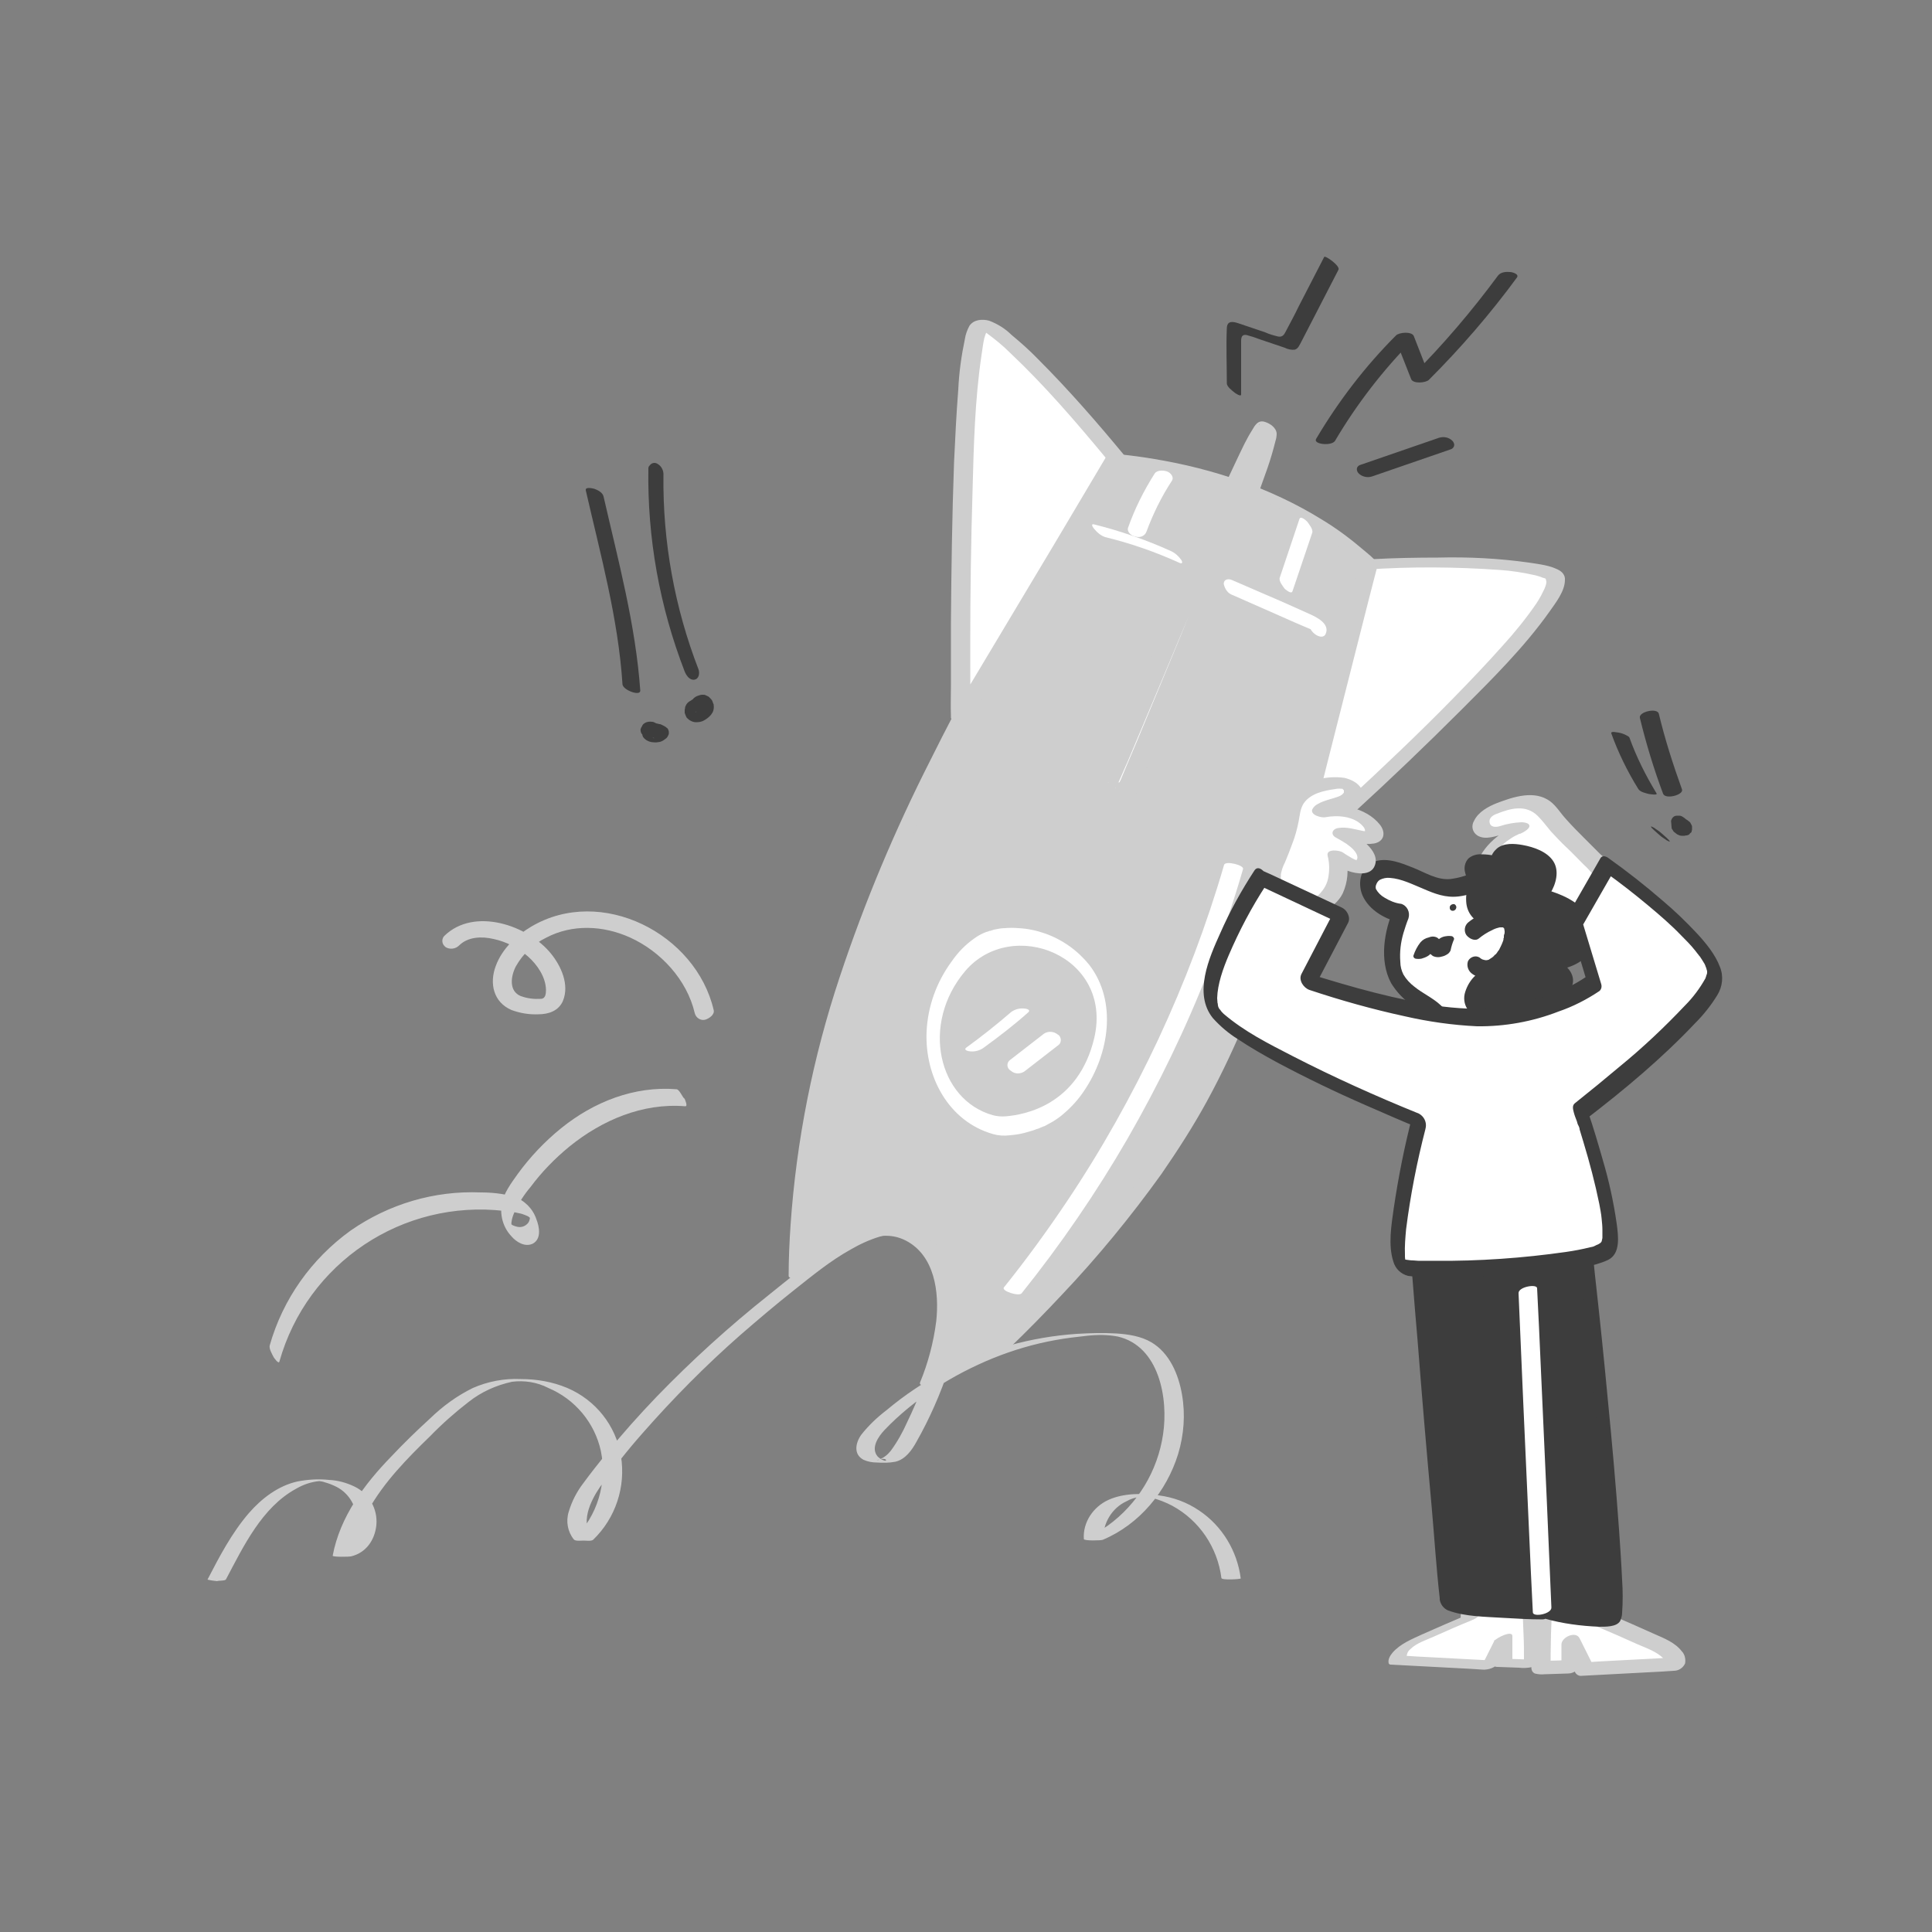 <svg width="320" height="320" viewBox="0 0 320 320" fill="none" xmlns="http://www.w3.org/2000/svg">
<rect x="0" y="0" width="320" height="320" fill="#808080" stroke="none"/>
<path d="M118.208 167.296C115.264 154.624 99.584 146.624 88 153.472C85.504 154.944 83.136 157.184 82.112 160C81.024 162.88 81.728 166.016 84.736 167.296C86.144 167.808 87.616 168.064 89.152 168C90.88 168 92.544 167.424 93.248 165.76C94.336 163.072 92.928 160 91.264 157.952C87.424 153.216 78.528 150.208 73.6 155.008C73.152 155.456 73.152 156.224 73.6 156.672C73.664 156.736 73.728 156.8 73.792 156.864C74.496 157.312 75.456 157.184 76.032 156.608C77.504 155.136 79.808 155.072 81.728 155.52C83.84 155.968 85.824 156.992 87.424 158.4C88.96 159.744 90.368 161.792 90.432 163.904C90.432 164.608 90.368 165.44 89.536 165.44C88.448 165.504 87.36 165.376 86.272 164.992C84.224 164.16 84.608 161.664 85.44 160.064C86.592 158.016 88.32 156.352 90.432 155.328C94.784 153.024 99.904 153.28 104.32 155.264C109.44 157.568 113.792 162.304 115.072 167.808C115.264 168.576 116.032 169.088 116.8 168.896C117.44 168.704 118.4 168.064 118.208 167.296Z" fill="#CECECE"/>
<path d="M112.064 180.415C105.024 179.839 98.304 182.527 92.928 186.879C90.24 189.055 87.808 191.615 85.76 194.431C84.672 195.967 83.392 197.631 83.072 199.551C82.816 201.471 83.392 203.391 84.736 204.799C85.504 205.695 86.912 206.591 88.192 206.015C89.728 205.247 89.344 203.199 88.832 201.919C88.256 200.191 86.848 198.783 85.12 198.207C83.328 197.695 81.472 197.503 79.616 197.503C71.936 197.183 64.384 199.423 58.048 203.839C51.584 208.511 46.848 215.167 44.672 222.847C44.544 223.423 45.056 224.255 45.312 224.767C45.376 224.895 46.144 225.983 46.272 225.535C50.88 209.151 66.688 198.591 83.584 200.575C84.416 200.639 85.184 200.767 86.016 200.959C86.4 201.023 86.72 201.151 87.04 201.279C87.168 201.343 87.36 201.407 87.488 201.471C87.552 201.535 88 201.919 88.128 201.919L87.808 201.279C87.808 201.343 87.808 201.343 87.808 201.407C87.808 201.599 87.744 201.727 87.744 201.919C87.68 202.239 87.552 202.495 87.36 202.687C86.912 203.135 86.336 203.327 85.696 203.199C85.44 203.135 85.184 203.071 84.928 202.943C84.736 202.879 84.48 202.495 84.352 202.495L84.736 203.391L84.672 203.071C84.736 202.815 84.672 202.559 84.736 202.303C84.8 201.791 84.992 201.279 85.184 200.831C85.888 199.295 86.784 197.887 87.872 196.607C89.728 194.111 91.904 191.871 94.336 189.887C99.712 185.535 106.432 182.655 113.472 183.231C113.984 183.295 113.472 182.207 113.408 182.015C113.024 181.759 112.576 180.479 112.064 180.415Z" fill="#CECECE"/>
<path d="M198.336 182.465C215.424 151.297 226.624 93.441 226.624 93.441C210.368 77.441 184.768 75.713 184.768 75.713C184.768 75.713 151.168 124.417 138.688 167.681C133.824 184.641 132.16 199.297 132.16 211.137C132.736 210.689 133.312 210.241 133.952 209.793C139.136 205.889 146.112 202.049 151.744 205.249C157.632 208.641 157.504 217.217 155.584 223.809C155.072 225.537 154.496 227.265 153.856 228.929C157.376 226.753 161.216 224.961 165.12 223.617C177.088 212.161 190.272 197.121 198.336 182.465Z" fill="#CECECE"/>
<path d="M199.872 182.464C205.056 172.992 208.96 162.816 212.48 152.576C216 142.336 219.008 131.84 221.76 121.344C223.744 113.792 225.536 106.176 227.136 98.56C227.456 96.96 227.84 95.296 228.16 93.696C228.224 93.568 228.224 93.504 228.224 93.376C228.16 93.184 227.968 92.992 227.84 92.864C227.264 92.288 226.688 91.776 226.048 91.264C223.808 89.344 221.44 87.552 218.88 86.016C210.496 80.832 200.896 77.632 191.232 76.032C189.376 75.712 187.456 75.456 185.6 75.264C184.576 75.2 183.616 75.328 183.04 76.16C182.656 76.672 182.336 77.248 181.952 77.76C178.048 83.584 174.336 89.536 170.752 95.552C164.8 105.472 159.232 115.584 154.112 125.888C148.224 137.472 143.168 149.504 139.072 161.856C134.656 175.104 131.904 188.928 130.944 202.88C130.752 205.696 130.624 208.512 130.624 211.328C130.624 212.096 133.248 211.584 133.632 211.328C136.256 209.28 139.008 207.232 142.016 205.888C144.64 204.672 147.392 204.096 150.08 205.504C154.816 208 155.584 214.016 155.072 218.816C154.624 222.336 153.728 225.728 152.384 228.992C152.064 229.888 155.008 229.312 155.328 229.12C157.248 227.968 159.168 226.88 161.216 225.984C162.176 225.536 163.2 225.152 164.16 224.768C165.12 224.384 166.272 224.192 167.04 223.424C170.048 220.544 172.992 217.536 175.872 214.464C181.824 208.192 187.328 201.472 192.384 194.432C195.072 190.528 197.632 186.56 199.872 182.464C200.192 181.888 197.248 181.696 196.8 182.464C190.08 194.624 181.184 205.504 171.648 215.552C169.024 218.304 166.336 220.992 163.584 223.616L164.288 223.232C160.128 224.64 156.224 226.496 152.512 228.736L155.456 228.864C157.632 223.104 159.68 216.384 157.632 210.304C156.8 207.616 154.816 205.44 152.256 204.288C148.864 202.816 144.896 203.264 141.44 204.48C137.472 205.888 134.08 208.32 130.816 210.88H133.824C133.888 198.784 135.424 186.688 138.368 174.912C141.376 163.008 145.408 151.424 150.4 140.224C155.008 129.664 160.192 119.424 165.824 109.376C170.176 101.568 174.72 93.824 179.52 86.208C181.056 83.776 182.592 81.408 184.128 79.04C184.832 77.952 185.664 76.864 186.304 75.776C186.304 75.712 186.368 75.648 186.368 75.648L184.064 76.16C185.92 76.288 187.776 76.544 189.568 76.864C194.112 77.632 198.656 78.848 203.008 80.384C208.704 82.368 214.144 85.12 219.136 88.576C220.48 89.536 221.76 90.56 223.04 91.648C223.616 92.16 224.192 92.736 224.832 93.248C224.96 93.376 225.088 93.376 225.088 93.504C225.088 93.952 224.96 94.4 224.832 94.784C223.552 101.184 222.08 107.52 220.544 113.856C217.92 124.736 214.976 135.552 211.52 146.176C207.936 157.312 203.904 168.448 198.656 178.944C198.08 180.096 197.504 181.184 196.864 182.336C196.48 183.04 199.424 183.232 199.872 182.464Z" fill="#CECECE"/>
<path d="M163.072 188.479C163.968 188.735 164.928 188.799 165.824 188.735C169.856 188.415 181.12 186.303 184.384 172.287C188.352 155.071 167.104 146.751 157.312 158.207C147.84 169.279 151.616 185.279 163.072 188.479Z" fill="white"/>
<path d="M161.664 189.12C164.48 189.888 167.808 189.184 170.56 188.288C173.952 187.264 177.088 185.536 179.712 183.168C182.848 180.096 185.024 176.192 185.92 171.904C186.88 168.256 186.496 164.416 184.96 161.024C181.952 154.944 175.04 151.808 168.448 152.384C164.608 152.704 161.024 154.176 158.016 156.544C154.688 159.36 152.32 163.2 151.232 167.424C149.248 175.04 151.616 184.192 158.976 188.032C159.808 188.48 160.704 188.864 161.664 189.12C162.304 189.184 163.008 189.056 163.584 188.672C163.712 188.608 164.864 187.968 164.48 187.84C157.056 185.728 153.152 178.24 153.472 170.88C153.664 166.656 155.136 162.624 157.632 159.232C158.656 157.76 159.872 156.48 161.344 155.456C161.856 155.072 162.432 154.752 163.008 154.496C163.2 154.432 163.328 154.368 163.52 154.304C163.264 154.432 163.712 154.24 163.776 154.24C163.84 154.176 163.968 154.176 164.032 154.176L164.608 153.984C165.248 153.856 165.824 153.728 166.464 153.728C167.168 153.664 167.936 153.664 168.64 153.728C170.176 153.792 171.648 154.112 173.12 154.624C176 155.648 178.496 157.44 180.416 159.808C185.088 165.888 183.68 174.528 179.648 180.544C178.688 182.016 177.536 183.296 176.192 184.448C175.616 184.96 174.976 185.408 174.336 185.792C174.08 185.92 173.888 186.048 173.632 186.176L173.184 186.432L172.928 186.56C173.056 186.496 172.928 186.56 172.864 186.56C172.544 186.688 172.224 186.816 171.968 186.944C172.288 186.816 171.776 187.008 171.712 187.008L171.2 187.2L171.008 187.264C170.752 187.328 171.264 187.2 171.008 187.264L170.56 187.392L170.112 187.52L169.92 187.584C169.664 187.648 170.048 187.52 169.92 187.584C169.408 187.712 168.896 187.84 168.384 187.904C168.704 187.84 168.064 187.968 167.936 187.968C167.744 187.968 167.488 188.032 167.296 188.032C166.336 188.16 165.376 188.096 164.48 187.84C163.84 187.776 163.136 187.904 162.56 188.224C162.432 188.352 161.216 188.992 161.664 189.12Z" fill="#CECECE"/>
<path d="M164.416 184.704C165.12 184.896 165.888 184.96 166.592 184.896C169.792 184.64 178.624 182.976 181.248 171.904C184.384 158.336 167.616 151.744 159.872 160.832C152.448 169.6 155.392 182.144 164.416 184.704Z" fill="#CECECE"/>
<path d="M159.168 118.784C159.168 118.784 158.528 53.376 162.752 53.76C166.976 54.144 184.768 75.712 184.768 75.712L159.168 118.784Z" fill="white"/>
<path d="M160.768 118.784C160.704 114.752 160.704 110.656 160.704 106.624C160.704 98.112 160.832 89.6 161.088 81.152C161.28 73.728 161.472 66.24 162.56 58.88C162.624 58.304 162.752 57.728 162.816 57.152C162.88 56.896 162.88 56.64 162.944 56.448C162.944 56.32 163.008 56.256 163.008 56.128C163.008 56 163.136 55.68 163.072 55.936C163.136 55.616 163.264 55.232 163.456 54.912C163.52 54.784 163.584 54.656 163.648 54.528C163.648 54.464 163.712 54.464 163.712 54.4C163.84 54.208 163.52 54.528 163.712 54.464C163.968 54.272 163.456 54.592 163.392 54.592C163.328 54.592 162.816 54.656 162.752 54.656C162.816 54.656 162.24 54.592 162.432 54.656C162.624 54.72 161.984 54.528 162.304 54.656C162.624 54.784 162.24 54.592 162.368 54.656C162.496 54.72 162.624 54.784 162.688 54.784C162.752 54.784 162.944 54.912 163.072 54.976L163.2 55.04C163.456 55.232 163.136 54.976 163.328 55.104C164.736 56.128 166.08 57.216 167.296 58.432C172.992 63.808 178.112 69.76 183.104 75.776C182.912 75.648 183.232 75.968 183.104 75.776L183.232 75.904L183.296 76.032V75.52L174.592 90.176L160.768 113.28L157.632 118.592C157.056 119.552 160.128 120 160.704 119.04L169.408 104.384L183.168 81.28L186.304 75.968C186.368 75.84 186.368 75.648 186.304 75.52C181.76 70.016 177.024 64.576 171.968 59.52C170.56 58.048 169.024 56.704 167.488 55.424C166.464 54.4 165.184 53.632 163.84 53.12C162.688 52.8 161.28 52.928 160.576 53.952C160.192 54.656 159.936 55.36 159.808 56.192C159.232 58.944 158.848 61.696 158.72 64.512C158.4 68.544 158.208 72.576 158.016 76.672C157.696 85.504 157.568 94.4 157.504 103.296C157.504 106.688 157.504 110.08 157.504 113.472C157.504 115.136 157.44 116.864 157.504 118.592C157.504 118.656 157.504 118.72 157.504 118.848C157.568 119.936 160.768 119.936 160.768 118.784Z" fill="#CECECE"/>
<path d="M214.272 142.145C214.272 142.145 263.936 98.049 256.896 95.105C249.856 92.161 226.56 93.441 226.56 93.441L214.272 142.145Z" fill="white"/>
<path d="M215.488 142.528C218.432 139.904 221.312 137.28 224.256 134.592C230.272 129.088 236.16 123.456 241.984 117.632C247.104 112.512 252.416 107.264 256.64 101.312C257.664 99.84 259.2 97.92 259.2 96.064C259.264 95.424 258.88 94.848 258.368 94.528C256.896 93.632 254.848 93.44 253.248 93.184C248.256 92.48 243.2 92.224 238.208 92.352C234.624 92.352 231.04 92.416 227.52 92.608H226.944C226.432 92.672 225.28 92.8 225.088 93.504L220.928 110.016L214.272 136.256L212.736 142.208C212.416 143.36 215.616 143.104 215.872 142.144L220.032 125.632L226.688 99.392L228.224 93.44L226.368 94.336C233.728 93.824 241.088 93.888 248.384 94.4C250.368 94.528 252.352 94.848 254.336 95.296C254.72 95.424 255.104 95.488 255.488 95.68C255.552 95.68 256.128 95.872 255.744 95.744C255.808 95.744 255.872 95.808 255.936 95.808C256 95.872 255.808 95.616 256 95.872C256 95.936 256.064 95.936 256.064 96C256.064 95.808 256.064 96.064 256.064 96C256.064 96.192 256.128 96.256 256.128 96.32C256.128 96.384 256.128 96.448 256.128 96.512C256.128 96.32 256.128 96.704 256.128 96.512C256.064 96.896 255.936 97.216 255.808 97.536C255.616 97.92 255.424 98.304 255.232 98.688C254.976 99.136 254.72 99.584 254.464 99.968C252.736 102.464 250.88 104.768 248.832 107.008C246.208 109.952 243.52 112.768 240.768 115.584C235.072 121.408 229.12 127.04 223.168 132.544C220.992 134.592 218.752 136.64 216.512 138.624L215.872 139.2L215.552 139.456L215.36 139.584L214.4 140.48L213.248 141.504L213.12 141.632C212.672 142.016 212.672 142.528 213.312 142.72C214.016 143.104 214.848 142.976 215.488 142.528Z" fill="#CECECE"/>
<path d="M186.816 130.495C186.816 130.495 212.032 71.615 209.92 70.719C207.808 69.823 185.088 127.167 183.744 129.151C182.4 131.135 186.816 130.495 186.816 130.495Z" fill="white"/>
<path d="M188.16 131.392C189.056 129.28 189.952 127.168 190.848 125.056C192.96 120.064 195.072 115.072 197.12 110.08C199.552 104.192 201.984 98.304 204.352 92.352C206.272 87.424 208.192 82.56 209.92 77.568C210.432 76.096 210.88 74.56 211.264 73.024C211.392 72.64 211.456 72.192 211.456 71.808C211.392 70.848 210.368 70.144 209.536 69.888C208.384 69.504 207.872 70.4 207.36 71.296C206.464 72.704 205.76 74.24 205.056 75.712C202.688 80.64 200.448 85.696 198.336 90.752C195.776 96.704 193.28 102.72 190.72 108.736C188.672 113.6 186.624 118.528 184.576 123.392C184 124.736 183.424 126.144 182.784 127.488C182.656 127.808 182.528 128.064 182.336 128.384C182.016 128.768 181.952 129.28 182.08 129.728C182.464 130.624 183.616 131.264 184.512 131.52C185.6 131.776 186.688 131.84 187.776 131.584C188.48 131.456 188.096 130.816 187.776 130.496C187.328 130.048 186.496 129.408 185.792 129.536C185.408 129.6 185.088 129.6 184.704 129.664C184.384 129.664 184.128 129.664 183.808 129.664C183.872 129.664 183.552 129.6 183.552 129.6C183.424 129.664 183.616 129.536 183.616 129.6C184 129.856 184.384 130.176 184.768 130.496C184.96 130.496 184.64 130.688 184.832 130.432C184.896 130.304 184.96 130.176 185.024 130.048C185.088 129.92 185.088 129.984 185.088 129.92L185.28 129.536C185.792 128.448 186.24 127.296 186.752 126.208C188.608 121.792 190.464 117.376 192.32 112.96C194.752 107.2 197.12 101.44 199.552 95.68C201.792 90.432 204.032 85.248 206.4 80.064C207.232 78.272 208.128 76.416 209.024 74.624C209.536 73.6 210.112 72.704 210.752 71.808C210.816 71.744 210.88 71.744 210.88 71.68C210.688 71.872 210.816 71.68 210.88 71.68H210.944C210.752 71.744 210.56 71.744 210.368 71.68C209.664 71.424 209.088 70.976 208.576 70.4C208.448 70.272 208.576 70.144 208.576 70.336C208.576 70.528 208.576 70.464 208.576 70.528C208.576 70.72 208.512 70.912 208.512 71.04C208.448 71.552 208.32 72.064 208.128 72.512C207.936 73.28 207.68 73.984 207.424 74.688C205.888 79.296 204.16 83.84 202.368 88.384C200.128 94.08 197.824 99.776 195.52 105.408C193.408 110.528 191.232 115.712 189.12 120.832C187.968 123.648 186.752 126.4 185.6 129.216L185.408 129.6C185.088 130.624 187.84 132.16 188.16 131.392Z" fill="#CECECE"/>
<path d="M162.88 173.567C165.44 171.711 167.936 169.791 170.304 167.679C170.816 167.231 169.92 167.039 169.6 167.039C168.832 166.975 168.128 167.167 167.488 167.615C165.12 169.663 162.624 171.647 160.064 173.503C159.488 173.951 160.448 174.143 160.768 174.143C161.472 174.207 162.24 174.015 162.88 173.567Z" fill="white"/>
<path d="M169.664 177.472L175.36 173.056C175.808 172.672 175.808 171.968 175.424 171.52C175.36 171.456 175.296 171.392 175.168 171.328C174.528 170.816 173.632 170.752 172.928 171.2L167.232 175.616C166.784 176 166.72 176.704 167.168 177.152C167.232 177.216 167.296 177.28 167.424 177.344C168.064 177.92 168.96 177.92 169.664 177.472Z" fill="white"/>
<path d="M183.04 88.958C187.264 89.982 191.296 91.39 195.264 93.182C195.776 93.438 195.968 93.246 195.648 92.734C195.2 92.094 194.624 91.582 193.92 91.262C189.824 89.406 185.536 87.934 181.184 86.846C180.544 86.718 181.12 87.486 181.248 87.614C181.76 88.254 182.336 88.702 183.04 88.958Z" fill="white"/>
<path d="M204.16 98.559L211.136 101.631L214.464 103.103L216.256 103.871L217.024 104.191L217.536 104.447C217.856 104.575 217.856 104.575 217.536 104.447L217.024 103.807V103.743V103.103L216.96 103.231C216.448 104.447 219.008 106.367 219.584 104.959C220.288 103.295 218.048 102.207 216.896 101.695L212.608 99.775L204.032 96.063C203.456 95.807 202.688 95.935 202.688 96.703C202.88 97.599 203.392 98.303 204.16 98.559Z" fill="white"/>
<path d="M214.08 97.92L217.344 88.256C217.536 87.68 216.832 86.848 216.512 86.4C216.32 86.208 215.424 85.376 215.232 85.952L211.968 95.68C211.776 96.256 212.48 97.088 212.8 97.536C212.992 97.664 213.888 98.496 214.08 97.92Z" fill="white"/>
<path d="M189.888 88.063C190.976 85.119 192.384 82.239 194.112 79.615C194.496 78.975 193.856 78.271 193.28 78.079C192.704 77.887 191.616 77.823 191.232 78.463C189.44 81.279 187.904 84.351 186.816 87.487C186.752 87.807 186.88 88.127 187.136 88.383C187.392 88.639 187.776 88.831 188.16 88.895C188.864 89.087 189.632 88.767 189.888 88.063Z" fill="white"/>
<path d="M169.216 214.207C175.68 206.143 181.568 197.567 186.752 188.607C191.936 179.583 196.48 170.239 200.256 160.511C202.368 155.071 204.288 149.503 205.888 143.935C206.08 143.295 203.008 142.527 202.752 143.231C199.872 153.151 196.224 162.751 191.872 172.095C187.456 181.503 182.4 190.527 176.64 199.103C173.376 203.967 169.92 208.703 166.272 213.247C165.824 213.823 168.768 214.783 169.216 214.207Z" fill="white"/>
<path d="M37.44 261.568C40.32 256.128 43.392 249.664 49.024 246.592C50.24 245.888 51.52 245.44 52.928 245.312C53.184 245.312 52.928 245.312 52.864 245.312C53.184 245.376 53.44 245.376 53.76 245.504C54.464 245.696 55.104 245.952 55.744 246.272C57.856 247.36 59.136 249.6 59.072 251.968C59.008 254.272 57.664 256.896 55.232 257.472L58.24 257.6C59.2 252.288 62.144 247.68 65.664 243.648C67.456 241.6 69.312 239.744 71.232 237.888C73.216 235.84 75.392 233.92 77.632 232.192C79.744 230.528 82.176 229.44 84.8 228.864C86.848 228.608 88.96 228.928 90.816 229.888C95.232 231.744 98.496 235.648 99.52 240.32C100.608 245.632 98.944 251.136 95.04 254.912L98.24 254.976C96 252.352 97.728 248.704 99.392 246.272C101.568 243.2 103.936 240.192 106.432 237.376C111.488 231.616 116.864 226.176 122.624 221.12C125.568 218.56 128.512 216.064 131.584 213.632C134.656 211.2 137.536 208.832 140.864 206.976C142.4 206.08 144.064 205.312 145.792 204.8C146.56 204.544 147.328 204.416 148.16 204.352C147.584 204.352 148.608 204.48 148.736 204.48C149.248 204.608 149.696 204.8 150.144 204.992C152.704 206.208 154.624 208.512 155.328 211.264C157.12 217.472 154.944 224.192 152.704 229.952C151.936 231.872 151.168 233.664 150.272 235.52C149.504 237.248 148.608 238.848 147.52 240.32C147.008 240.96 146.368 241.472 145.536 241.792C145.408 241.856 145.216 241.856 145.088 241.92C147.008 241.152 147.072 242.24 146.304 241.856C145.92 241.728 145.6 241.472 145.344 241.216C144.192 239.808 145.472 237.952 146.496 236.864C151.424 231.68 157.888 227.648 164.48 224.96C167.808 223.616 171.264 222.592 174.848 221.952C176.576 221.632 178.304 221.44 180.032 221.248C181.76 221.056 183.488 221.056 185.152 221.376C192 222.976 193.536 231.616 192.64 237.568C191.744 243.648 188.416 249.152 183.424 252.736C182.208 253.568 180.928 254.272 179.584 254.848L182.72 254.976C182.656 252.288 184.192 249.728 186.624 248.64C187.84 247.936 189.312 247.744 190.72 248.064C191.936 248.384 193.088 248.832 194.176 249.408C198.656 251.84 201.664 256.32 202.304 261.376C202.368 261.76 205.504 261.568 205.504 261.44C204.928 256.896 202.432 252.736 198.592 250.176C196.608 248.832 194.368 248 191.936 247.68C189.248 247.296 186.048 247.296 183.552 248.448C181.056 249.6 179.328 252.16 179.52 254.912C179.52 255.232 182.336 255.168 182.656 255.04C188.736 252.48 193.216 247.04 195.136 240.832C196.096 237.632 196.352 234.304 195.776 230.976C195.2 227.648 193.728 224.128 190.72 222.336C188.992 221.312 186.88 220.992 184.896 220.864C182.72 220.736 180.544 220.8 178.368 220.928C174.592 221.184 170.816 221.824 167.168 222.848C159.744 224.96 152.832 228.544 146.88 233.536C145.28 234.752 143.872 236.096 142.656 237.632C141.696 238.976 141.312 240.896 143.04 241.792C143.744 242.112 144.512 242.24 145.28 242.24C146.304 242.304 147.264 242.304 148.288 242.112C149.952 241.728 151.04 240.192 151.808 238.784C153.984 234.944 155.776 230.848 157.184 226.624C158.336 223.424 159.04 220.032 159.168 216.64C159.232 213.632 158.72 210.432 156.928 207.936C154.816 205.056 151.552 204.096 148.16 204.032C139.904 203.84 133.44 209.6 127.36 214.464C120.832 219.648 114.624 225.28 108.8 231.296C105.856 234.368 103.04 237.504 100.416 240.768C99.136 242.368 97.856 243.968 96.64 245.632C95.552 247.04 94.72 248.64 94.208 250.368C93.696 251.968 94.016 253.696 95.04 254.976C95.296 255.296 96.256 255.168 96.64 255.168C97.024 255.168 97.92 255.296 98.24 255.04C101.952 251.456 103.68 246.272 102.848 241.152C102.016 236.096 98.624 231.872 93.952 229.888C91.52 228.864 88.896 228.416 86.272 228.416C83.52 228.288 80.832 228.8 78.336 229.888C75.712 231.168 73.344 232.896 71.232 234.944C69.056 236.928 66.88 239.04 64.832 241.216C60.352 245.824 56.32 251.2 55.104 257.664C55.04 257.92 57.856 257.856 58.112 257.792C60.608 257.216 62.08 255.104 62.336 252.608C62.592 249.92 61.12 247.36 58.688 246.208C57.344 245.568 55.936 245.184 54.464 245.12C52.736 244.928 50.944 245.056 49.28 245.376C46.08 246.08 43.328 248.192 41.216 250.624C38.4 253.888 36.352 257.792 34.368 261.632C34.88 261.76 35.392 261.824 35.968 261.888C36.096 261.76 37.312 261.888 37.44 261.568Z" fill="#CECECE"/>
<path d="M266.88 121.471C268.032 124.671 269.568 127.807 271.36 130.687C271.68 131.199 272.64 131.391 273.152 131.519C273.28 131.519 274.624 131.775 274.368 131.391C272.576 128.447 271.04 125.375 269.888 122.175C269.824 121.983 269.376 121.791 269.248 121.727C268.864 121.535 268.48 121.407 268.096 121.343C267.904 121.343 266.752 121.023 266.88 121.471Z" fill="#3D3D3D"/>
<path d="M271.616 118.912C272.64 123.136 273.92 127.36 275.456 131.456C275.84 132.48 278.912 131.648 278.592 130.752C277.12 126.656 275.776 122.496 274.752 118.208C274.496 117.184 271.36 117.888 271.616 118.912Z" fill="#3D3D3D"/>
<path d="M276.096 138.815L275.456 138.239C275.328 138.111 275.136 137.983 275.008 137.855C274.88 137.727 274.688 137.599 274.496 137.471C274.304 137.343 274.176 137.279 274.048 137.151C273.92 137.087 273.792 137.023 273.664 136.959L273.536 136.895C273.472 136.895 273.408 136.895 273.472 136.959L273.536 137.087C273.664 137.215 273.792 137.343 273.92 137.471L274.56 138.047C274.688 138.175 274.88 138.303 275.008 138.431C275.136 138.559 275.328 138.687 275.52 138.815C275.712 138.943 275.84 139.007 275.968 139.135C276.096 139.199 276.224 139.263 276.352 139.327L276.48 139.391C276.544 139.391 276.608 139.391 276.544 139.327L276.48 139.199C276.352 139.071 276.224 138.943 276.096 138.815Z" fill="#3D3D3D"/>
<path d="M276.8 136.192L276.864 137.024C276.864 137.216 276.928 137.344 277.056 137.472C277.12 137.664 277.248 137.792 277.44 137.92L277.76 138.176C278.016 138.304 278.272 138.432 278.528 138.432C278.656 138.432 278.784 138.432 278.912 138.432H278.976L279.296 138.368H279.36H279.424L279.744 138.24L279.808 138.176C279.872 138.112 279.936 137.984 280.064 137.92L280.128 137.856C280.192 137.792 280.192 137.728 280.192 137.6C280.256 137.536 280.256 137.472 280.256 137.344C280.256 137.216 280.256 137.088 280.256 136.96C280.256 136.768 280.192 136.64 280.064 136.448C280 136.256 279.872 136.128 279.68 136C279.552 135.872 279.36 135.744 279.168 135.68C278.976 135.552 278.784 135.488 278.592 135.488H278.208C278.016 135.488 277.76 135.552 277.632 135.68L277.44 135.872C277.312 136.064 277.312 136.256 277.376 136.448V136.512V136.192C277.376 136.256 277.376 136.256 277.376 136.32L277.504 136.064C277.504 136.128 277.44 136.192 277.44 136.192L277.632 135.936C277.568 136 277.568 136 277.504 136.064L277.76 135.936L277.632 136L277.952 135.936H277.888H278.272H278.208L279.872 137.408L279.808 136.576C279.808 136.384 279.744 136.256 279.616 136.128C279.552 135.936 279.424 135.808 279.232 135.68C279.104 135.552 278.912 135.424 278.72 135.296C278.528 135.168 278.336 135.104 278.144 135.104H277.76C277.568 135.104 277.312 135.168 277.184 135.296L276.992 135.488C276.8 135.808 276.736 136 276.8 136.192Z" fill="#3D3D3D"/>
<path d="M97.024 81.215C99.456 91.839 102.4 102.463 103.104 113.343C103.168 114.303 106.112 115.391 106.048 114.367C105.28 103.487 102.4 92.863 99.968 82.239C99.84 81.599 99.008 81.151 98.432 80.959C98.176 80.895 96.896 80.575 97.024 81.215Z" fill="#3D3D3D"/>
<path d="M107.392 77.568C107.2 89.088 109.248 100.48 113.408 111.232C113.664 111.872 114.24 112.704 115.008 112.576C115.776 112.448 115.904 111.552 115.712 110.912C111.744 100.672 109.76 89.728 109.888 78.784C109.952 77.952 109.568 77.184 108.864 76.8C108.416 76.544 107.904 76.672 107.584 77.12C107.456 77.248 107.392 77.376 107.392 77.568Z" fill="#3D3D3D"/>
<path d="M106.304 120.319L106.368 121.343V121.471C106.368 121.663 106.432 121.919 106.496 122.047C106.624 122.239 106.816 122.431 107.008 122.559C107.136 122.623 107.328 122.751 107.52 122.815C107.712 122.879 107.968 122.943 108.224 122.943C108.608 123.007 108.928 122.943 109.312 122.879C109.504 122.815 109.696 122.751 109.888 122.623C110.08 122.495 110.208 122.367 110.4 122.239C110.528 122.111 110.592 121.983 110.656 121.855C110.72 121.727 110.784 121.599 110.784 121.407C110.784 121.279 110.784 121.087 110.72 120.959C110.656 120.767 110.592 120.639 110.464 120.575C110.336 120.447 110.144 120.319 110.016 120.255C109.888 120.191 109.76 120.127 109.632 120.063C109.504 119.999 109.376 119.935 109.248 119.935C109.12 119.935 108.864 119.807 108.608 119.807C108.544 119.807 108.48 119.807 108.416 119.807C108.224 119.807 107.968 119.807 107.776 119.807C107.712 119.807 107.648 119.807 107.584 119.807C107.392 119.807 107.2 119.871 107.008 119.935C106.816 119.999 106.688 120.063 106.496 120.191C106.368 120.255 106.24 120.383 106.176 120.575C106.112 120.703 106.048 120.895 106.112 121.023C106.112 121.215 106.176 121.343 106.24 121.471C106.432 121.791 106.752 121.983 107.136 122.111C107.52 122.239 107.968 122.239 108.352 122.175L108.48 122.111L108.096 122.175C108.224 122.175 108.352 122.175 108.48 122.175H108.032C108.16 122.175 108.288 122.175 108.416 122.239L108.032 122.175C108.16 122.175 108.288 122.239 108.416 122.303L108.032 122.175C108.16 122.239 108.224 122.303 108.352 122.367L108.032 122.175L107.648 121.279L107.712 120.959C107.712 121.023 107.648 121.087 107.584 121.151L107.776 120.895C107.712 120.959 107.648 121.023 107.584 121.023L107.84 120.831C107.776 120.895 107.712 120.895 107.648 120.959L107.968 120.831C107.904 120.831 107.84 120.895 107.776 120.895L108.16 120.831H107.968H108.416H108.288L108.672 120.895L108.544 120.831L108.928 121.023C108.864 121.023 108.864 120.959 108.8 120.959L109.44 122.047L109.376 120.895C109.376 120.767 109.376 120.575 109.312 120.447C109.248 120.255 109.184 120.127 109.056 120.063C108.928 119.935 108.736 119.807 108.544 119.743C108.352 119.615 108.16 119.551 107.968 119.551C107.584 119.487 107.136 119.551 106.816 119.743L106.56 119.935C106.432 120.063 106.304 120.255 106.304 120.511V120.319Z" fill="#3D3D3D"/>
<path d="M113.536 116.992C113.472 117.056 113.472 117.184 113.472 117.248C113.472 117.376 113.408 117.44 113.408 117.568C113.408 117.696 113.408 117.824 113.408 117.952C113.408 118.016 113.408 118.016 113.408 118.08C113.472 118.272 113.536 118.4 113.6 118.592C113.664 118.656 113.664 118.784 113.728 118.848C114.176 119.36 114.816 119.68 115.456 119.616C115.776 119.616 116.096 119.552 116.416 119.424C116.928 119.168 117.376 118.848 117.76 118.4C117.824 118.272 117.952 118.144 118.016 118.016C118.016 117.952 118.08 117.952 118.08 117.888C118.208 117.568 118.272 117.184 118.208 116.8C118.208 116.736 118.208 116.608 118.144 116.544C118.08 116.352 118.016 116.224 117.952 116.032C117.888 115.968 117.824 115.84 117.76 115.776C117.632 115.648 117.504 115.52 117.376 115.392C117.248 115.328 117.12 115.264 116.992 115.2C116.928 115.2 116.928 115.2 116.864 115.136C116.736 115.072 116.544 115.072 116.416 115.072C116.352 115.072 116.288 115.072 116.288 115.072C116.096 115.072 115.904 115.136 115.712 115.2C115.52 115.264 115.328 115.328 115.136 115.456C114.944 115.584 114.816 115.712 114.688 115.904C114.56 116.032 114.432 116.224 114.368 116.352C114.24 116.608 114.24 116.928 114.368 117.248C114.56 117.504 114.88 117.632 115.2 117.632C115.264 117.632 115.328 117.632 115.392 117.632L115.072 117.568C115.136 117.568 115.2 117.632 115.328 117.632L115.072 117.504C115.2 117.568 115.264 117.632 115.328 117.696L115.136 117.504C115.264 117.632 115.328 117.76 115.392 117.888L115.264 117.632C115.328 117.76 115.328 117.952 115.328 118.08V117.76C115.328 117.888 115.328 117.952 115.264 118.016L115.328 117.696C115.328 117.76 115.264 117.824 115.264 117.888L115.456 117.568C115.456 117.632 115.392 117.632 115.392 117.696L115.648 117.376C115.584 117.44 115.584 117.44 115.52 117.504L115.84 117.248L115.712 117.312L116.096 117.12L115.968 117.184L116.352 117.056L116.224 117.12L116.608 117.056H116.416L116.736 117.12C116.608 117.12 116.544 117.056 116.416 117.056L116.672 117.184C116.544 117.12 116.416 117.056 116.288 116.928L116.48 117.12C116.352 116.992 116.288 116.864 116.224 116.736L116.352 116.992C116.288 116.928 116.288 116.8 116.288 116.672V116.992C116.288 116.928 116.288 116.864 116.288 116.736L116.224 117.056C116.224 116.992 116.224 116.992 116.288 116.928C116.416 116.672 116.416 116.352 116.288 116.032C116.096 115.776 115.776 115.648 115.52 115.648C115.136 115.648 114.752 115.776 114.432 116.032C113.92 116.288 113.664 116.608 113.536 116.992Z" fill="#3D3D3D"/>
<path d="M205.568 65.343C205.568 62.399 205.568 59.455 205.568 56.511C205.568 55.871 205.696 55.359 206.464 55.487C207.168 55.679 207.808 55.871 208.448 56.127L212.8 57.599C213.312 57.855 213.888 57.983 214.464 57.919C215.04 57.727 215.232 57.151 215.488 56.703L217.536 52.735L221.696 44.671C222.016 44.031 219.456 42.239 219.328 42.559L215.104 50.751C214.464 52.095 213.76 53.375 213.056 54.719C212.736 55.359 212.48 55.871 211.712 55.743C210.944 55.551 210.24 55.359 209.536 55.039C208.064 54.527 206.656 54.079 205.184 53.567C204.224 53.247 203.264 53.055 203.2 54.335C203.072 57.343 203.2 60.415 203.2 63.487C203.2 64.063 204.096 64.703 204.48 65.023C204.544 65.087 205.568 65.791 205.568 65.343Z" fill="#3D3D3D"/>
<path d="M221.12 73.023C224.704 66.943 229.056 61.311 234.048 56.255L231.104 56.127L233.728 62.783C234.048 63.615 236.16 63.423 236.672 62.911C241.984 57.599 246.848 51.967 251.264 45.951C251.648 45.375 250.432 45.055 250.112 45.055C249.472 44.991 248.576 45.055 248.128 45.631C243.776 51.519 239.04 57.087 233.856 62.271L236.8 62.399L234.176 55.679C233.856 54.847 231.744 55.039 231.232 55.551C226.112 60.671 221.696 66.431 217.984 72.703C217.472 73.599 220.544 73.919 221.12 73.023Z" fill="#3D3D3D"/>
<path d="M227.264 78.912L240.256 74.432C240.704 74.304 240.96 73.856 240.832 73.472C240.768 73.28 240.704 73.152 240.576 73.024C240 72.448 239.168 72.256 238.336 72.512L225.344 76.992C224.896 77.12 224.64 77.504 224.768 77.952C224.832 78.144 224.896 78.272 225.024 78.4C225.6 78.976 226.496 79.168 227.264 78.912Z" fill="#3D3D3D"/>
<path d="M265.216 143.806C264.704 143.038 258.944 137.726 256.704 134.782C254.464 131.838 251.52 132.414 247.872 133.886C244.224 135.358 244.864 138.558 248.128 137.598C251.392 136.638 251.968 137.15 251.968 137.15C250.176 137.918 248.512 139.07 247.296 140.542C245.568 142.846 245.504 145.214 246.848 145.15C248.192 145.086 249.536 142.654 251.072 142.142C251.072 142.142 248.192 146.686 249.92 148.35C251.648 150.014 253.76 145.15 253.76 145.15C253.76 145.15 255.168 149.566 258.56 150.334C260.672 150.782 262.848 150.846 265.024 150.462C264.96 150.398 270.272 151.23 265.216 143.806Z" fill="white"/>
<path d="M266.624 143.102C266.176 142.526 265.664 141.95 265.088 141.502C264.192 140.606 263.296 139.71 262.4 138.814C261.376 137.79 260.352 136.766 259.392 135.678C258.496 134.718 257.792 133.502 256.768 132.734C254.208 130.814 250.688 131.966 248 132.99C246.528 133.566 244.864 134.462 244.16 135.934C243.648 136.766 243.84 137.79 244.672 138.366C246.08 139.262 247.936 138.366 249.344 138.11C249.6 138.046 249.856 138.046 250.112 137.982H250.432H250.496C250.56 137.982 250.56 137.982 250.624 137.982C250.816 137.982 250.624 137.918 250.56 137.982C250.496 138.046 250.624 137.982 250.624 137.982L251.968 136.318C248.768 137.534 245.376 140.094 244.48 143.55C244.224 144.254 244.288 144.958 244.672 145.598C245.184 146.302 246.272 146.174 246.976 145.918C247.936 145.534 248.768 145.022 249.472 144.318L250.368 143.422C250.496 143.294 250.688 143.166 250.816 143.038C250.944 142.91 251.008 142.91 250.816 142.974L249.472 142.462C248.448 144.062 246.4 148.03 248.704 149.438C250.304 150.334 252.352 148.798 253.312 147.646C254.016 146.814 254.528 145.918 254.976 144.894L252.16 145.918C252.608 147.262 253.312 148.478 254.272 149.502C256.256 151.614 259.264 151.806 262.016 151.678C262.592 151.678 263.168 151.614 263.808 151.486C263.936 151.486 264.064 151.486 264.256 151.422C264.768 151.294 263.936 151.486 263.808 151.422C263.936 151.55 264.448 151.486 264.64 151.486C266.048 151.422 267.776 150.782 268.48 149.438C269.632 147.39 267.712 144.638 266.624 143.102C266.048 142.206 263.232 143.742 263.744 144.574C264.448 145.598 265.088 146.686 265.536 147.838C265.792 148.414 265.92 149.054 265.856 149.694C265.856 149.822 265.856 149.694 265.792 149.886C265.728 150.078 265.92 149.758 265.728 149.95C265.92 149.758 266.112 149.63 266.368 149.502C266.176 149.566 266.752 149.438 266.432 149.502C266.112 149.566 266.368 149.502 266.496 149.502H266.048C265.792 149.502 266.304 149.502 266.048 149.502C265.792 149.502 265.6 149.502 265.344 149.502C264.832 149.566 264.256 149.63 263.744 149.694C261.44 149.822 258.816 149.694 257.152 147.966C256.192 146.942 255.488 145.79 255.104 144.446C254.976 143.998 254.016 144.254 253.76 144.382C253.184 144.574 252.608 144.958 252.288 145.47C252.032 146.046 251.712 146.622 251.328 147.198C251.136 147.454 251.008 147.71 250.752 147.902C250.688 147.966 250.688 148.03 250.624 148.03C250.56 148.03 251.52 147.518 251.52 147.71C251.52 147.774 251.264 147.582 251.328 147.646C251.136 147.518 251.008 147.326 250.88 147.134C250.112 145.598 251.52 143.166 252.352 141.886C252.864 141.054 251.328 141.246 251.008 141.374C249.472 141.95 248.512 143.038 247.296 144.126C247.168 144.254 246.912 144.446 246.912 144.446C246.912 144.446 247.488 144.318 247.488 144.254C247.488 144.19 247.424 144.19 247.36 144.126C247.296 143.934 247.232 143.742 247.168 143.55C247.168 143.23 247.168 142.91 247.296 142.59C247.744 141.118 248.704 139.838 250.048 139.006C250.496 138.686 250.944 138.43 251.392 138.238C251.456 138.174 251.968 137.982 251.712 138.11H251.776C252.224 137.918 253.888 137.086 253.12 136.446C252.8 136.254 252.352 136.19 251.968 136.19C250.752 136.254 249.6 136.446 248.448 136.83C247.808 137.022 246.848 137.086 246.72 136.19C246.592 135.422 247.36 134.974 247.936 134.782C250.176 133.886 252.736 133.182 254.72 135.166C255.488 135.934 256.192 136.894 256.896 137.726C257.728 138.622 258.624 139.582 259.52 140.414C260.416 141.246 261.376 142.27 262.272 143.166C262.784 143.614 263.296 144.19 263.744 144.702C264.384 145.406 267.2 143.87 266.624 143.102Z" fill="#CECECE"/>
<path d="M255.424 265.854C255.424 265.854 254.912 276.094 255.232 276.094C255.552 276.094 260.096 275.966 260.096 275.966V271.87L262.336 276.35L277.568 275.518C277.568 275.518 278.08 274.046 274.624 272.382C271.168 270.718 265.664 268.414 265.664 268.414L265.6 262.398L255.424 265.854Z" fill="white"/>
<path d="M253.888 266.238C253.76 268.35 253.696 270.462 253.632 272.638C253.568 273.79 253.504 274.878 253.632 276.03C253.632 276.478 253.696 276.926 254.208 277.182C254.72 277.31 255.296 277.374 255.808 277.31L259.776 277.182C260.544 277.182 261.696 276.542 261.696 275.646V271.55L258.688 272.574L260.928 277.054C261.184 277.438 261.568 277.63 262.016 277.566L275.328 276.862L277.248 276.734C278.08 276.734 278.784 276.222 279.104 275.518C279.232 274.75 279.04 273.982 278.528 273.47C277.44 272.062 275.648 271.358 274.048 270.654C271.616 269.566 269.184 268.478 266.752 267.454L267.264 268.158L267.136 262.078C267.136 261.054 265.792 261.246 265.152 261.438L254.976 264.894C254.4 265.086 253.696 265.854 253.952 266.494C254.208 267.134 255.296 267.006 255.872 266.814L266.048 263.358L264.064 262.718L264.192 268.798C264.192 269.118 264.384 269.374 264.704 269.502C266.88 270.398 269.056 271.358 271.168 272.318C272.64 272.958 274.368 273.534 275.52 274.686C275.776 274.942 276.032 275.198 276.16 275.582C276.096 275.39 276.16 275.774 276.16 275.838C276.16 275.902 276.224 275.582 276.16 275.71L278.016 274.494L264.704 275.198L262.784 275.326L263.872 275.838L261.632 271.358C260.992 270.078 258.624 271.166 258.624 272.382V276.478L260.544 274.942C258.944 275.006 257.28 275.07 255.68 275.07L256.384 275.198C256.448 275.198 256.896 275.582 256.832 275.774V275.646C256.832 275.518 256.832 275.39 256.832 275.262C256.832 274.878 256.832 274.43 256.832 274.046C256.832 272.894 256.896 271.742 256.896 270.526C256.96 268.926 257.024 267.262 257.088 265.662C257.024 263.998 253.952 264.83 253.888 266.238Z" fill="#CECECE"/>
<path d="M253.632 265.471C253.632 265.471 254.144 275.711 253.824 275.711C253.504 275.711 248.96 275.583 248.96 275.583V271.487L246.72 275.967L231.488 275.135C231.488 275.135 230.976 273.663 234.432 271.999C237.888 270.335 243.392 268.031 243.392 268.031L243.52 261.951L253.632 265.471Z" fill="white"/>
<path d="M252.16 266.047C252.224 267.647 252.288 269.311 252.352 270.911C252.416 272.063 252.416 273.215 252.416 274.303C252.416 274.687 252.416 275.135 252.416 275.519C252.416 275.647 252.416 275.775 252.416 275.903C252.416 276.031 252.288 276.159 252.48 275.903L253.696 275.135L254.784 274.879C253.184 274.879 251.52 274.815 249.92 274.751L250.496 275.071V270.975C250.496 269.951 247.808 271.295 247.488 271.807L245.248 276.287L247.936 275.071L234.624 274.367L232.704 274.239L233.024 274.431C232.96 274.239 232.96 274.303 233.024 274.111C233.088 273.727 233.28 273.407 233.6 273.151C234.624 272.127 236.288 271.615 237.568 271.039C239.552 270.143 241.6 269.247 243.648 268.415C243.968 268.287 244.928 267.903 244.928 267.455L245.056 261.375L242.176 262.527L252.352 265.983C253.056 266.111 253.76 265.983 254.336 265.599C254.464 265.535 255.68 264.767 255.104 264.575L244.928 261.119C244.416 260.991 243.84 261.055 243.328 261.311C243.008 261.439 242.048 261.823 242.048 262.271L241.92 268.351L243.2 267.391C240.64 268.479 238.08 269.567 235.52 270.719C233.856 271.487 231.936 272.255 230.656 273.727C230.272 274.175 229.824 274.879 230.016 275.519C230.08 275.647 230.208 275.711 230.336 275.711L243.648 276.415L245.568 276.543C246.464 276.607 247.808 276.223 248.256 275.327L250.496 270.847L247.488 271.679V275.775C247.488 276.095 247.808 276.095 248.064 276.095L251.584 276.223C252.096 276.287 252.608 276.287 253.12 276.223C253.888 276.159 255.168 275.711 255.424 274.879C255.552 273.855 255.552 272.831 255.424 271.807C255.424 270.335 255.36 268.863 255.296 267.327C255.232 266.431 255.232 265.471 255.168 264.575C255.104 264.319 252.096 265.087 252.16 266.047Z" fill="#CECECE"/>
<path d="M261.888 200.254C261.888 200.254 269.312 265.79 267.2 267.454C265.088 269.118 255.424 266.686 255.424 266.686L254.784 252.926L255.04 266.814C255.04 266.814 243.008 266.622 239.744 265.406C239.744 265.406 234.432 206.59 234.432 197.566C234.432 188.542 261.888 200.254 261.888 200.254Z" fill="#3D3D3D"/>
<path d="M260.736 199.742C261.056 202.494 261.376 205.31 261.632 208.062C262.336 214.526 262.976 220.99 263.616 227.39C264.32 234.558 265.024 241.79 265.6 249.022C265.856 252.03 266.048 255.038 266.24 258.046C266.304 259.198 266.368 260.414 266.368 261.566C266.368 261.694 266.368 261.822 266.368 261.95C266.368 262.078 266.368 262.334 266.368 262.206C266.368 262.078 266.368 262.398 266.368 262.462C266.368 262.526 266.368 262.718 266.368 262.846C266.368 263.294 266.368 263.678 266.368 264.126C266.368 264.702 266.304 265.342 266.24 265.918C266.24 265.982 266.176 266.11 266.176 266.174C266.176 266.238 266.304 265.918 266.176 266.174C266.048 266.43 266.112 266.174 266.24 266.11C266.048 266.238 265.92 266.302 265.856 266.366C264.32 266.942 262.4 266.622 260.8 266.43C259.136 266.238 257.408 265.918 255.744 265.534L254.912 265.342L256.576 267.198L256 255.166V253.438C255.872 252.734 255.424 252.094 254.784 251.71C254.4 251.518 253.568 251.39 253.568 252.094L253.824 264.254V265.982L254.528 265.406C252.416 265.342 250.304 265.278 248.192 265.15C246.528 265.022 244.864 264.894 243.136 264.766C242.432 264.702 241.664 264.574 240.96 264.446C240.64 264.382 240.384 264.318 240.064 264.254C239.872 264.19 239.68 264.19 239.488 264.062L240.896 265.854C240.512 261.758 240.128 257.598 239.808 253.502C239.04 244.734 238.272 236.03 237.568 227.262C236.928 219.326 236.288 211.39 235.776 203.454C235.712 202.238 235.648 200.958 235.584 199.742C235.584 199.486 235.584 199.294 235.584 199.038C235.584 198.974 235.584 198.846 235.584 198.782C235.584 198.974 235.584 198.91 235.584 198.718C235.584 198.526 235.584 198.27 235.584 198.078C235.584 197.886 235.584 197.758 235.648 197.63C235.648 197.566 235.648 197.502 235.648 197.438C235.584 197.694 235.648 197.438 235.712 197.374C235.84 196.926 236.16 196.542 236.608 196.286C236.672 196.222 236.8 196.158 236.928 196.094C237.12 195.966 236.992 196.03 237.12 196.03C237.44 195.902 237.76 195.774 238.08 195.71C239.552 195.454 241.088 195.39 242.56 195.646C246.464 196.222 250.24 197.118 253.952 198.462C256.576 199.294 259.136 200.254 261.632 201.342L262.016 201.534C262.656 201.79 263.104 201.406 263.04 200.766C262.912 199.998 262.4 199.294 261.632 198.974C256.064 196.542 250.24 194.686 244.224 193.406C242.432 193.022 240.64 192.83 238.848 192.83C237.376 192.766 235.968 193.086 234.688 193.79C232.64 195.134 233.088 197.886 233.216 199.934C233.536 207.358 234.176 214.782 234.816 222.27C235.52 231.358 236.288 240.382 237.12 249.47C237.568 254.526 237.888 259.646 238.464 264.702C238.464 264.766 238.464 264.83 238.464 264.958C238.592 265.726 239.104 266.43 239.872 266.75C242.688 267.774 245.952 267.774 248.96 267.966C251.136 268.094 253.312 268.222 255.488 268.222C255.808 268.222 256.256 268.094 256.192 267.646L256 255.486V253.758L253.568 252.478L254.144 264.51L254.208 266.238C254.336 267.134 255.04 267.902 255.872 268.094C258.816 268.926 261.824 269.31 264.832 269.438C265.856 269.438 267.776 269.502 268.352 268.478C268.544 268.03 268.672 267.582 268.672 267.134C268.8 265.342 268.8 263.486 268.672 261.694C268.544 258.878 268.352 256.126 268.16 253.31C267.648 246.142 267.008 238.974 266.304 231.806C265.664 224.958 264.96 218.174 264.192 211.326C263.808 207.87 263.552 204.35 263.04 200.894V200.766C262.912 199.998 262.4 199.294 261.632 198.974C261.312 198.782 260.864 198.91 260.672 199.23C260.672 199.358 260.672 199.55 260.736 199.742Z" fill="#3D3D3D"/>
<path d="M251.52 214.207L252.288 232.063L253.568 260.543L253.888 267.071C253.952 267.903 257.024 267.327 256.96 266.239L256.192 248.383L254.912 219.903L254.592 213.375C254.592 212.607 251.456 213.119 251.52 214.207Z" fill="white"/>
<path d="M245.376 145.598C245.376 145.598 241.152 148.03 237.952 146.75C234.752 145.47 228.8 142.142 227.008 145.086C225.216 148.03 229.12 150.782 232.128 151.23C232.128 151.23 228.416 159.55 232.64 163.646C236.864 167.742 239.68 167.166 238.848 170.75C238.848 170.75 243.008 178.942 245.952 172.606C246.4 171.646 253.312 159.87 246.976 153.086C246.912 153.022 243.2 149.502 245.376 145.598Z" fill="white"/>
<path d="M244.608 144.191C243.264 144.959 241.728 145.407 240.192 145.599C238.016 145.791 236.032 144.511 234.112 143.743C232.192 142.975 229.888 142.015 227.776 142.655C225.408 143.359 224.768 146.175 225.664 148.287C226.752 150.783 229.568 152.383 232.192 152.831L230.912 150.399C229.248 154.111 228.416 159.103 230.4 162.815C231.296 164.287 232.512 165.567 233.92 166.527C235.008 167.359 236.224 167.999 237.248 168.767L237.44 168.959C237.76 169.215 237.184 168.767 237.504 169.023C237.568 169.087 237.568 169.151 237.632 169.215C237.312 168.831 237.632 169.343 237.568 169.087C237.504 168.831 237.568 169.407 237.568 168.959C237.568 169.087 237.568 169.215 237.568 169.279C237.568 169.535 237.632 168.959 237.568 169.407C237.568 169.599 237.504 169.727 237.504 169.919C237.44 170.687 237.696 171.455 238.144 172.031C239.104 173.631 240.384 175.487 242.24 176.191C244.608 177.151 246.08 175.295 247.104 173.311C248.96 169.599 250.624 165.695 250.816 161.471C250.944 158.143 250.112 154.687 247.808 152.191C247.68 152.063 247.552 151.935 247.488 151.807C247.424 151.679 247.808 152.191 247.68 151.999C247.552 151.871 247.488 151.743 247.36 151.615C247.232 151.423 247.04 151.231 246.912 151.039C246.72 150.783 246.912 150.975 246.912 151.039C246.784 150.847 246.72 150.719 246.592 150.527C245.888 149.247 245.952 147.775 246.656 146.495C247.36 145.215 245.184 142.975 244.352 144.575C242.688 147.647 243.84 151.295 246.08 153.727C246.144 153.791 246.592 154.239 246.4 154.047C246.208 153.855 246.592 154.303 246.656 154.367C246.784 154.559 246.976 154.751 247.104 154.943C247.488 155.519 247.744 156.159 247.936 156.799C248.32 158.207 248.448 159.743 248.256 161.215C247.872 164.031 247.04 166.847 245.76 169.407C245.44 170.047 245.12 170.751 244.736 171.391C244.48 171.903 244.224 172.415 243.84 172.863C243.584 173.183 243.2 173.375 242.752 173.375C242.944 173.375 242.624 173.375 242.56 173.311C242.496 173.247 242.56 173.311 242.624 173.311C242.56 173.311 242.496 173.247 242.432 173.247C242.368 173.247 242.048 173.055 242.176 173.119C242.304 173.183 241.92 172.927 241.856 172.863C241.792 172.799 241.6 172.671 241.536 172.543C241.728 172.735 241.472 172.479 241.408 172.415C241.216 172.159 241.024 171.967 240.832 171.711L240.576 171.327L240.448 171.135C240.576 171.327 240.384 171.007 240.32 170.943L240.128 170.687C240 170.495 239.872 170.303 239.808 170.111L240.064 171.263C240.512 169.535 240 167.743 238.656 166.527C237.376 165.311 235.648 164.543 234.304 163.455C233.536 162.879 232.896 162.175 232.448 161.407C232.128 160.767 231.936 160.063 231.936 159.295C231.808 157.695 232 156.095 232.448 154.559C232.704 153.727 232.96 152.895 233.28 152.127C233.6 151.103 233.088 150.015 232.064 149.695H232C231.04 149.567 230.144 149.183 229.312 148.671C228.736 148.351 228.224 147.839 227.904 147.263C227.84 147.071 227.84 146.815 227.904 146.623C228.032 146.239 228.224 145.919 228.544 145.727C229.056 145.471 229.632 145.343 230.208 145.407C232.128 145.535 233.984 146.495 235.712 147.199C237.632 148.031 239.424 148.735 241.6 148.479C243.2 148.287 244.736 147.711 246.144 146.943C247.488 146.239 245.952 143.423 244.608 144.191Z" fill="#3D3D3D"/>
<path d="M251.2 166.782C251.2 166.782 254.528 170.366 256.576 168.574C258.624 166.782 255.68 165.694 255.68 165.694C255.68 165.694 261.44 163.134 257.856 159.742C257.856 159.742 263.36 158.526 262.656 153.662C261.952 148.798 255.296 147.518 255.296 147.518C255.296 147.518 258.432 142.782 253.888 140.734C249.344 138.686 248.512 142.27 248.512 142.27C248.512 142.27 245.632 140.926 244.544 142.59C243.456 144.254 245.056 146.11 245.056 146.11C245.056 146.11 242.816 151.358 246.912 152.894L246.72 161.086C245.12 162.046 244.16 163.71 244.096 165.566C243.968 168.766 249.472 169.982 251.2 166.782Z" fill="#3D3D3D"/>
<path d="M249.664 166.59C251.392 168.446 253.952 169.79 256.576 169.598C257.664 169.47 259.328 168.446 258.752 167.166C258.432 166.334 257.344 165.822 256.576 165.566L257.216 166.206C258.176 165.758 259.008 165.182 259.712 164.414C260.992 162.942 260.736 161.342 259.392 160.062L259.136 160.382C261.248 159.87 263.552 158.398 264.064 156.158C265.024 152.446 261.824 149.694 258.816 148.35C257.664 147.838 256.512 147.454 255.296 147.198L256.768 147.966C257.728 146.43 258.304 144.254 257.28 142.654C256.256 141.054 254.016 140.286 252.224 139.966C250.816 139.71 249.088 139.582 247.936 140.542C247.424 140.99 247.04 141.566 246.912 142.206L249.664 142.462C248.32 141.822 246.848 141.502 245.376 141.502C244.608 141.438 243.776 141.694 243.2 142.206C242.624 142.846 242.432 143.742 242.688 144.574C242.752 144.894 242.88 145.214 243.072 145.534C243.2 145.726 243.328 145.918 243.456 146.11C243.456 146.11 243.456 145.982 243.392 146.11C243.328 146.238 243.328 146.366 243.264 146.494C242.88 147.518 242.752 148.606 242.88 149.694C243.136 151.55 244.352 152.638 246.016 153.342L245.312 152.83L245.248 156.606L245.184 159.422C245.248 159.934 245.184 160.446 245.12 160.958C245.12 161.022 245.248 160.894 245.056 161.022C244.8 161.214 244.544 161.342 244.352 161.598C243.584 162.302 243.008 163.262 242.688 164.286C242.368 165.246 242.496 166.334 243.072 167.166C243.84 167.998 244.8 168.638 245.888 168.894C248.256 169.598 251.456 169.662 252.864 167.23C253.056 166.91 250.176 165.886 249.728 166.59C249.28 167.358 248.512 167.934 247.68 168.19C247.424 168.254 247.232 168.254 246.976 168.254C246.976 168.318 246.912 168.126 247.04 168.254C247.168 168.382 247.104 168.254 247.104 168.254C246.976 168.19 246.848 168.126 246.784 168.062C245.12 166.91 245.76 164.542 246.72 163.134C247.168 162.622 247.616 162.174 248.128 161.79C248.384 161.598 248.32 161.598 248.384 161.278C248.512 159.934 248.448 158.462 248.512 157.118L248.576 153.406C248.576 153.15 248.064 152.958 247.872 152.894C245.504 151.934 245.952 148.478 246.72 146.622V146.494C245.952 145.598 245.504 144.126 246.272 143.102C246.592 142.718 246.976 142.526 247.488 142.526C247.232 142.526 247.36 142.398 247.424 142.526C247.552 142.59 247.616 142.59 247.488 142.526C247.36 142.462 247.424 142.526 247.552 142.526C247.68 142.526 248.128 142.782 247.616 142.526C247.936 142.654 250.176 143.422 250.368 142.782C250.496 142.27 250.816 141.758 251.2 141.374C252.224 140.478 253.12 140.798 254.08 141.63C255.68 143.102 255.04 145.662 253.952 147.326C253.76 147.646 255.36 148.03 255.424 148.03L255.552 148.094C255.168 147.966 255.296 148.03 255.616 148.094L255.872 148.158C256.192 148.222 255.68 148.094 255.936 148.158C256.192 148.222 256.512 148.35 256.768 148.478C257.984 148.99 259.072 149.694 259.968 150.718C261.824 152.766 261.696 155.966 259.648 157.822C259.392 158.014 259.136 158.206 258.88 158.398C258.24 158.846 257.472 159.166 256.704 159.358C256.64 159.358 256.32 159.486 256.448 159.678C257.728 160.958 257.984 162.43 256.704 163.774C256.064 164.478 255.232 164.99 254.4 165.374C254.016 165.566 254.976 166.014 255.04 166.014C254.592 165.822 255.104 166.078 255.104 166.078C255.36 166.206 255.616 166.462 255.808 166.718C256 167.038 256 167.422 255.808 167.742C255.68 167.998 255.424 168.19 255.232 168.382C255.104 168.446 254.848 168.51 254.784 168.638H254.656C254.848 168.638 255.104 168.638 255.296 168.702C255.36 168.702 255.168 168.638 255.04 168.574C254.656 168.382 254.336 168.19 254.016 167.934C253.632 167.678 253.312 167.358 252.992 167.038C252.48 166.59 251.776 166.398 251.136 166.334C250.752 166.27 249.344 166.27 249.664 166.59Z" fill="#3D3D3D"/>
<path d="M244.032 154.112C244.032 154.112 248.256 150.656 250.176 152.768C252.096 154.88 248.384 162.752 244.352 159.936" fill="white"/>
<path d="M244.927 155.453C245.631 154.877 246.335 154.429 247.167 154.045C247.359 153.981 246.847 154.173 247.039 154.109L247.167 154.045L247.423 153.917C247.551 153.853 247.743 153.789 247.935 153.725C248.127 153.661 248.255 153.661 248.383 153.597C248.447 153.597 248.767 153.533 248.447 153.597C248.127 153.661 248.511 153.597 248.575 153.597C248.639 153.597 248.895 153.597 249.023 153.597C249.023 153.597 248.639 153.533 248.831 153.597H248.895C248.959 153.597 249.087 153.661 249.151 153.661C249.215 153.661 248.959 153.597 248.959 153.597L249.023 153.661C249.087 153.725 249.151 153.725 249.215 153.789C249.215 153.789 248.959 153.533 249.023 153.661C249.087 153.789 249.087 153.725 249.151 153.725L249.215 153.789C249.407 153.917 249.023 153.597 249.023 153.597L249.215 153.853C249.215 153.853 249.023 153.405 249.087 153.661C249.087 153.725 249.151 153.789 249.151 153.853C249.151 153.917 249.215 154.173 249.151 153.853C249.087 153.533 249.151 153.789 249.151 153.853C249.151 153.981 249.215 154.109 249.215 154.237C249.215 154.301 249.215 154.365 249.215 154.429C249.215 154.493 249.215 154.045 249.215 154.301C249.215 154.429 249.215 154.621 249.151 154.749C249.087 154.877 249.087 155.005 249.087 155.197C249.087 155.389 249.087 155.325 249.023 155.453C248.959 155.581 249.023 155.517 249.023 155.581C249.023 155.709 249.151 155.197 249.087 155.453C248.895 156.093 248.639 156.669 248.319 157.245C248.255 157.373 248.447 157.053 248.447 157.053L248.383 157.181L248.255 157.373C248.127 157.501 248.063 157.629 247.935 157.821C247.807 158.013 247.743 158.077 247.615 158.141L247.423 158.333L247.359 158.397C247.167 158.589 247.615 158.205 247.487 158.333C247.231 158.525 246.975 158.717 246.655 158.909L246.591 158.973C246.463 159.037 246.975 158.845 246.719 158.909L246.527 158.973L246.271 159.037C246.207 159.037 245.887 159.101 246.207 159.037C246.527 158.973 246.207 159.037 246.143 159.037H245.823C245.631 159.037 246.015 159.037 246.015 159.037C245.951 159.037 245.823 158.973 245.759 158.973L245.503 158.909C245.439 158.909 245.311 158.845 245.567 158.909C245.631 158.909 245.823 158.973 245.567 158.909C245.375 158.845 245.183 158.717 245.055 158.589C244.415 158.205 243.583 158.461 243.199 159.101C243.199 159.165 243.135 159.165 243.135 159.229C242.879 159.997 243.199 160.893 243.903 161.341C245.375 162.365 247.359 162.365 248.895 161.341C250.239 160.381 251.263 158.973 251.775 157.373C252.351 155.837 252.607 154.045 251.839 152.573C251.391 151.613 250.495 150.909 249.471 150.653C248.575 150.461 247.615 150.525 246.719 150.845C245.439 151.293 244.223 151.933 243.199 152.765C242.559 153.277 242.431 154.237 242.879 154.877C243.327 155.453 244.287 155.965 244.927 155.453Z" fill="#3D3D3D"/>
<path d="M240.896 149.758C240.576 149.694 240.192 149.886 240.128 150.206V150.27C240.064 150.974 240.896 151.038 241.152 150.526C241.28 150.27 241.216 149.95 240.896 149.758Z" fill="#3D3D3D"/>
<path d="M210.56 144.447C210.624 143.551 213.184 138.559 213.568 134.975C213.952 131.391 216.704 130.367 220.48 129.727C224.256 129.087 225.344 132.095 222.144 132.991C218.944 133.887 218.752 134.527 218.752 134.527C220.672 134.207 222.592 134.399 224.384 135.039C227.008 136.063 228.224 138.047 227.136 138.687C226.048 139.327 223.616 137.983 222.08 138.303C222.08 138.303 226.816 140.671 226.176 142.911C225.536 145.151 221.312 142.207 221.312 142.207C221.312 142.207 222.4 146.559 219.904 148.927C218.368 150.399 216.576 151.487 214.592 152.255C214.528 152.255 210.112 153.215 210.56 144.447Z" fill="white"/>
<path d="M212.16 144.767C212.288 144.127 212.48 143.487 212.8 142.911C213.248 141.823 213.696 140.735 214.08 139.647C214.528 138.495 214.848 137.279 215.104 135.999C215.296 134.975 215.36 133.951 215.936 133.055C217.088 131.391 219.328 130.943 221.184 130.687C221.44 130.623 221.696 130.623 221.952 130.623C222.08 130.623 222.336 130.687 222.208 130.623C222.4 130.687 222.336 130.623 222.4 130.687C222.272 130.623 222.528 130.815 222.464 130.751C222.4 130.687 222.528 130.879 222.592 130.879C222.592 131.007 222.592 131.135 222.592 131.263C222.4 131.583 222.08 131.775 221.76 131.903C220.608 132.351 219.328 132.543 218.24 133.183C217.856 133.375 217.536 133.695 217.344 134.079C217.024 135.039 218.944 135.487 219.52 135.359C221.568 134.975 224.256 135.167 225.728 136.831C225.856 136.959 225.984 137.151 226.048 137.343C226.112 137.471 226.048 137.599 226.112 137.663C226.176 137.727 226.048 137.663 226.24 137.663C226.112 137.663 226.048 137.663 225.92 137.663C224.512 137.407 223.104 136.895 221.632 137.151C220.672 137.279 220.288 138.239 221.312 138.751C221.888 139.071 222.464 139.391 223.04 139.775C223.744 140.287 224.832 141.119 224.832 142.079C224.832 142.271 224.64 142.463 224.64 142.591C224.64 142.591 224.96 142.527 224.704 142.527C224.896 142.527 224.896 142.527 224.768 142.527C224.64 142.527 224.704 142.527 224.832 142.527C224.832 142.527 224.448 142.463 224.64 142.463C224.832 142.463 224.448 142.399 224.448 142.399L224.064 142.207C223.808 142.079 224.064 142.207 223.936 142.143C223.808 142.079 223.744 142.015 223.616 141.951C223.424 141.823 223.168 141.695 222.976 141.567C222.784 141.439 222.592 141.311 222.4 141.183C221.824 140.799 219.584 140.543 219.904 141.759C220.224 142.975 220.224 144.319 219.968 145.535C219.456 147.903 217.216 149.375 215.168 150.399C214.848 150.591 214.528 150.719 214.208 150.847C214.016 150.911 213.44 151.103 214.144 150.911H214.016C213.696 150.975 214.4 150.911 214.08 150.911C213.568 150.911 214.4 150.975 214.08 150.911C214.016 150.911 213.952 150.847 213.824 150.847C214.144 150.847 214.144 150.975 213.888 150.847C213.632 150.719 214.144 150.847 213.952 150.847C213.76 150.847 213.632 150.591 213.888 150.847L213.632 150.591C213.568 150.591 213.568 150.527 213.504 150.463C213.44 150.399 213.632 150.591 213.504 150.463C212.096 149.183 212.096 146.687 212.16 144.767C212.224 143.999 211.456 143.615 210.816 143.487C210.368 143.423 209.088 143.359 209.024 144.063C208.896 147.583 209.344 152.383 213.632 153.087C214.464 153.279 215.296 153.151 216.064 152.831C217.216 152.383 218.24 151.807 219.264 151.103C220.48 150.271 221.76 149.311 222.4 147.967C223.232 146.111 223.424 144.063 222.912 142.143L220.416 142.719C221.312 143.359 222.272 143.871 223.296 144.255C224.704 144.767 227.072 145.087 227.712 143.359C228.672 140.863 224.896 138.495 223.104 137.599L222.784 139.199C223.552 139.199 224.256 139.327 224.96 139.583C225.792 139.839 226.688 139.839 227.584 139.711C229.312 139.391 229.568 137.855 228.544 136.575C226.24 133.695 221.696 132.927 218.176 133.567L220.352 134.847C220.352 134.783 220.224 135.167 220.288 135.039C220.352 134.911 220.352 134.975 220.224 135.103C220.416 134.911 220.672 134.783 220.928 134.655C222.144 134.079 223.68 134.015 224.768 133.119C225.536 132.607 225.856 131.583 225.536 130.751C225.024 129.663 223.744 129.087 222.656 128.831C221.184 128.639 219.648 128.703 218.176 129.151C216.896 129.407 215.68 129.855 214.528 130.559C213.568 131.199 212.8 132.095 212.416 133.183C211.968 134.399 211.968 135.743 211.584 136.959C211.136 138.495 210.624 139.967 209.984 141.439C209.536 142.271 209.216 143.231 209.024 144.191C208.896 145.471 212.032 146.047 212.16 144.767Z" fill="#CECECE"/>
<path d="M208.896 145.279C208.896 145.279 198.528 161.151 200.96 166.911C203.392 172.671 235.136 185.535 235.136 185.535C235.136 185.535 229.12 209.023 232.704 209.855C236.288 210.687 263.872 209.599 266.304 206.847C268.736 204.095 261.952 183.871 261.952 183.871C261.952 183.871 283.648 167.103 284.16 161.599C284.672 156.095 266.24 143.039 266.24 143.039L260.992 152.191L264.128 162.559C264.128 162.559 257.728 167.423 246.784 168.255C236.672 169.023 216.768 162.303 216.768 162.303L222.4 151.487L208.896 145.279Z" fill="white"/>
<path d="M207.808 144.127C205.632 147.455 203.712 150.911 202.112 154.559C200.256 158.655 197.632 164.607 200.896 168.639C202.112 169.983 203.456 171.135 204.992 172.095C207.104 173.503 209.344 174.783 211.584 175.999C216.384 178.559 221.312 180.927 226.304 183.103C229.248 184.383 232.128 185.663 235.136 186.879L233.984 184.639C232.64 189.759 231.616 194.943 230.848 200.127C230.464 202.879 229.888 206.207 230.784 208.959C231.104 210.111 232 211.007 233.216 211.327C234.24 211.455 235.2 211.519 236.224 211.519C243.52 211.711 250.88 211.327 258.112 210.431C260.8 210.111 263.808 209.855 266.304 208.703C268.48 207.679 268.032 204.671 267.776 202.687C267.264 199.103 266.496 195.583 265.472 192.127C264.704 189.439 263.936 186.815 263.04 184.191L262.912 183.807L262.72 185.343C269.056 180.479 275.264 175.295 280.768 169.471C282.176 168.063 283.392 166.527 284.416 164.863C285.312 163.455 285.504 161.663 284.864 160.127C284.096 158.079 282.56 156.223 281.088 154.623C279.296 152.703 277.376 150.847 275.392 149.183C272.512 146.687 269.504 144.319 266.432 142.143C266.112 141.887 265.408 141.567 265.088 142.143L260.352 150.399C260.16 150.719 259.968 151.039 259.776 151.423C259.648 151.935 259.712 152.511 259.968 153.023L261.568 158.335L262.848 162.623L263.168 161.471C261.568 162.623 259.776 163.583 257.92 164.287C253.696 166.079 249.216 167.039 244.672 167.103C240.832 167.039 236.992 166.591 233.216 165.695C229.504 164.927 225.792 163.967 222.08 162.879C220.096 162.303 218.176 161.727 216.256 161.087L217.6 163.711L223.296 152.831C223.744 151.935 223.104 150.719 222.272 150.335L210.496 144.831L208.768 144.063C208.384 143.807 207.936 143.935 207.68 144.319C207.616 144.447 207.552 144.639 207.552 144.831C207.616 145.663 208.064 146.367 208.768 146.751L220.48 152.255L222.208 153.023L221.184 150.527L215.552 161.343C215.04 162.367 215.936 163.647 216.896 163.967C222.08 165.695 227.328 167.167 232.64 168.319C236.544 169.215 240.576 169.791 244.608 169.983C249.216 170.047 253.824 169.215 258.112 167.551C260.544 166.719 262.784 165.567 264.896 164.159C265.216 163.903 265.344 163.455 265.216 163.007L262.08 152.639L261.952 153.599L267.2 144.447H265.856C268.288 146.175 270.656 148.031 272.96 149.951C274.88 151.551 276.736 153.151 278.4 154.879C279.232 155.711 280.064 156.543 280.768 157.439C280.896 157.631 281.088 157.823 281.216 158.015C281.344 158.207 281.408 158.207 281.472 158.335C281.216 158.015 281.472 158.399 281.536 158.399C281.792 158.783 282.048 159.167 282.304 159.615C282.368 159.679 282.368 159.807 282.432 159.871C282.24 159.487 282.432 159.807 282.432 159.871C282.432 159.935 282.56 160.191 282.624 160.383C282.688 160.575 282.752 160.767 282.624 160.383C282.624 160.447 282.688 160.575 282.688 160.639L282.752 160.831C282.816 161.215 282.752 160.703 282.752 160.895C282.752 161.087 282.752 161.151 282.752 161.279C282.752 160.831 282.752 161.343 282.688 161.407C282.624 161.471 282.624 161.663 282.56 161.791C282.496 161.919 282.432 162.111 282.56 161.855C282.496 161.919 282.496 162.047 282.432 162.111C281.536 163.711 280.384 165.247 279.104 166.527C275.712 170.111 272.128 173.503 268.288 176.639C265.856 178.687 263.36 180.735 260.864 182.719C260.352 183.103 260.544 183.743 260.672 184.255C260.8 184.767 260.992 185.215 261.184 185.727C261.248 185.983 261.312 186.239 261.44 186.431C261.44 186.495 261.504 186.559 261.504 186.559C261.568 186.751 261.632 186.879 261.632 187.071C261.824 187.775 262.08 188.479 262.272 189.183C263.296 192.575 264.192 195.967 264.896 199.423C265.024 200.191 265.216 201.023 265.28 201.855C265.344 202.495 265.408 203.071 265.408 203.711C265.408 203.967 265.408 204.287 265.408 204.543C265.408 204.671 265.408 204.799 265.408 204.927C265.408 205.055 265.408 204.735 265.408 204.863C265.408 204.991 265.408 204.991 265.408 205.055C265.344 205.247 265.344 205.439 265.28 205.631C265.408 205.375 265.216 205.759 265.088 205.887C265.28 205.631 265.088 205.887 264.96 205.951C264.768 206.079 264.64 206.143 264.448 206.207L264.192 206.335C264.064 206.399 264.32 206.271 264.064 206.399C263.808 206.527 263.616 206.527 263.36 206.591C262.08 206.911 260.736 207.167 259.392 207.359C252.224 208.383 244.928 208.895 237.696 208.831C236.992 208.831 236.288 208.831 235.648 208.831C235.008 208.831 234.688 208.831 234.112 208.767C233.664 208.767 233.28 208.703 232.832 208.639C232.704 208.639 232.512 208.575 232.384 208.575C232.256 208.575 232.128 208.447 232.448 208.639C232.256 208.511 232.64 208.767 232.64 208.831L232.704 208.895C232.576 208.767 232.96 209.279 232.832 209.087C232.64 208.767 232.896 209.279 232.896 209.215C232.832 209.151 232.832 209.087 232.832 209.023C232.768 208.831 232.896 209.215 232.896 209.215C232.896 209.215 232.832 209.087 232.832 209.023C232.768 208.767 232.768 208.575 232.704 208.319C232.768 208.639 232.704 208.319 232.704 208.191C232.704 208.063 232.704 207.935 232.704 207.807C232.64 206.399 232.768 204.991 232.896 203.583C233.6 198.015 234.688 192.447 236.096 187.007C236.096 186.879 236.16 186.751 236.16 186.687C236.288 185.791 235.84 184.895 235.008 184.447C227.904 181.567 220.928 178.431 214.08 174.911C209.984 172.799 206.144 170.879 202.688 167.935C202.368 167.615 202.624 167.871 202.688 167.935C202.624 167.871 202.56 167.807 202.496 167.743C202.432 167.679 202.24 167.487 202.176 167.359C202.112 167.231 201.984 167.167 201.92 167.039C201.728 166.847 202.112 167.423 201.984 167.167C201.92 167.103 201.92 167.039 201.856 166.911C201.6 166.527 202.048 167.167 201.856 166.911C201.792 166.847 201.792 166.719 201.728 166.591C201.856 166.975 201.728 166.591 201.728 166.527C201.728 166.463 201.664 165.887 201.664 166.207C201.664 165.887 201.6 165.631 201.6 165.311C201.664 163.007 202.56 160.447 203.52 158.207C205.248 154.175 207.296 150.271 209.728 146.559C210.624 145.407 208.64 142.911 207.808 144.127Z" fill="#3D3D3D"/>
<path d="M237.12 157.629C237.184 157.437 237.248 157.245 237.312 157.053L237.184 157.309C237.44 156.797 237.696 156.285 238.08 155.901L235.264 156.669L237.312 158.333C237.824 158.589 238.4 158.589 238.976 158.397C239.232 158.333 239.488 158.205 239.68 158.077C239.936 157.949 240.128 157.693 240.256 157.437C240.384 156.797 240.576 156.157 240.832 155.581C240.896 155.325 240.64 155.133 240.512 155.069C240.192 155.005 239.808 155.005 239.488 155.069C238.784 155.133 238.144 155.581 237.76 156.157C237.504 156.733 237.312 157.373 237.184 158.013L240.128 157.053L238.08 155.325C237.632 155.069 237.12 155.069 236.672 155.261C236.096 155.389 235.648 155.645 235.264 156.093C234.752 156.733 234.368 157.501 234.112 158.269C234.048 158.525 234.24 158.717 234.432 158.781C234.752 158.845 235.136 158.845 235.456 158.781C236.096 158.589 236.928 158.269 237.12 157.629Z" fill="#3D3D3D"/>
</svg>
